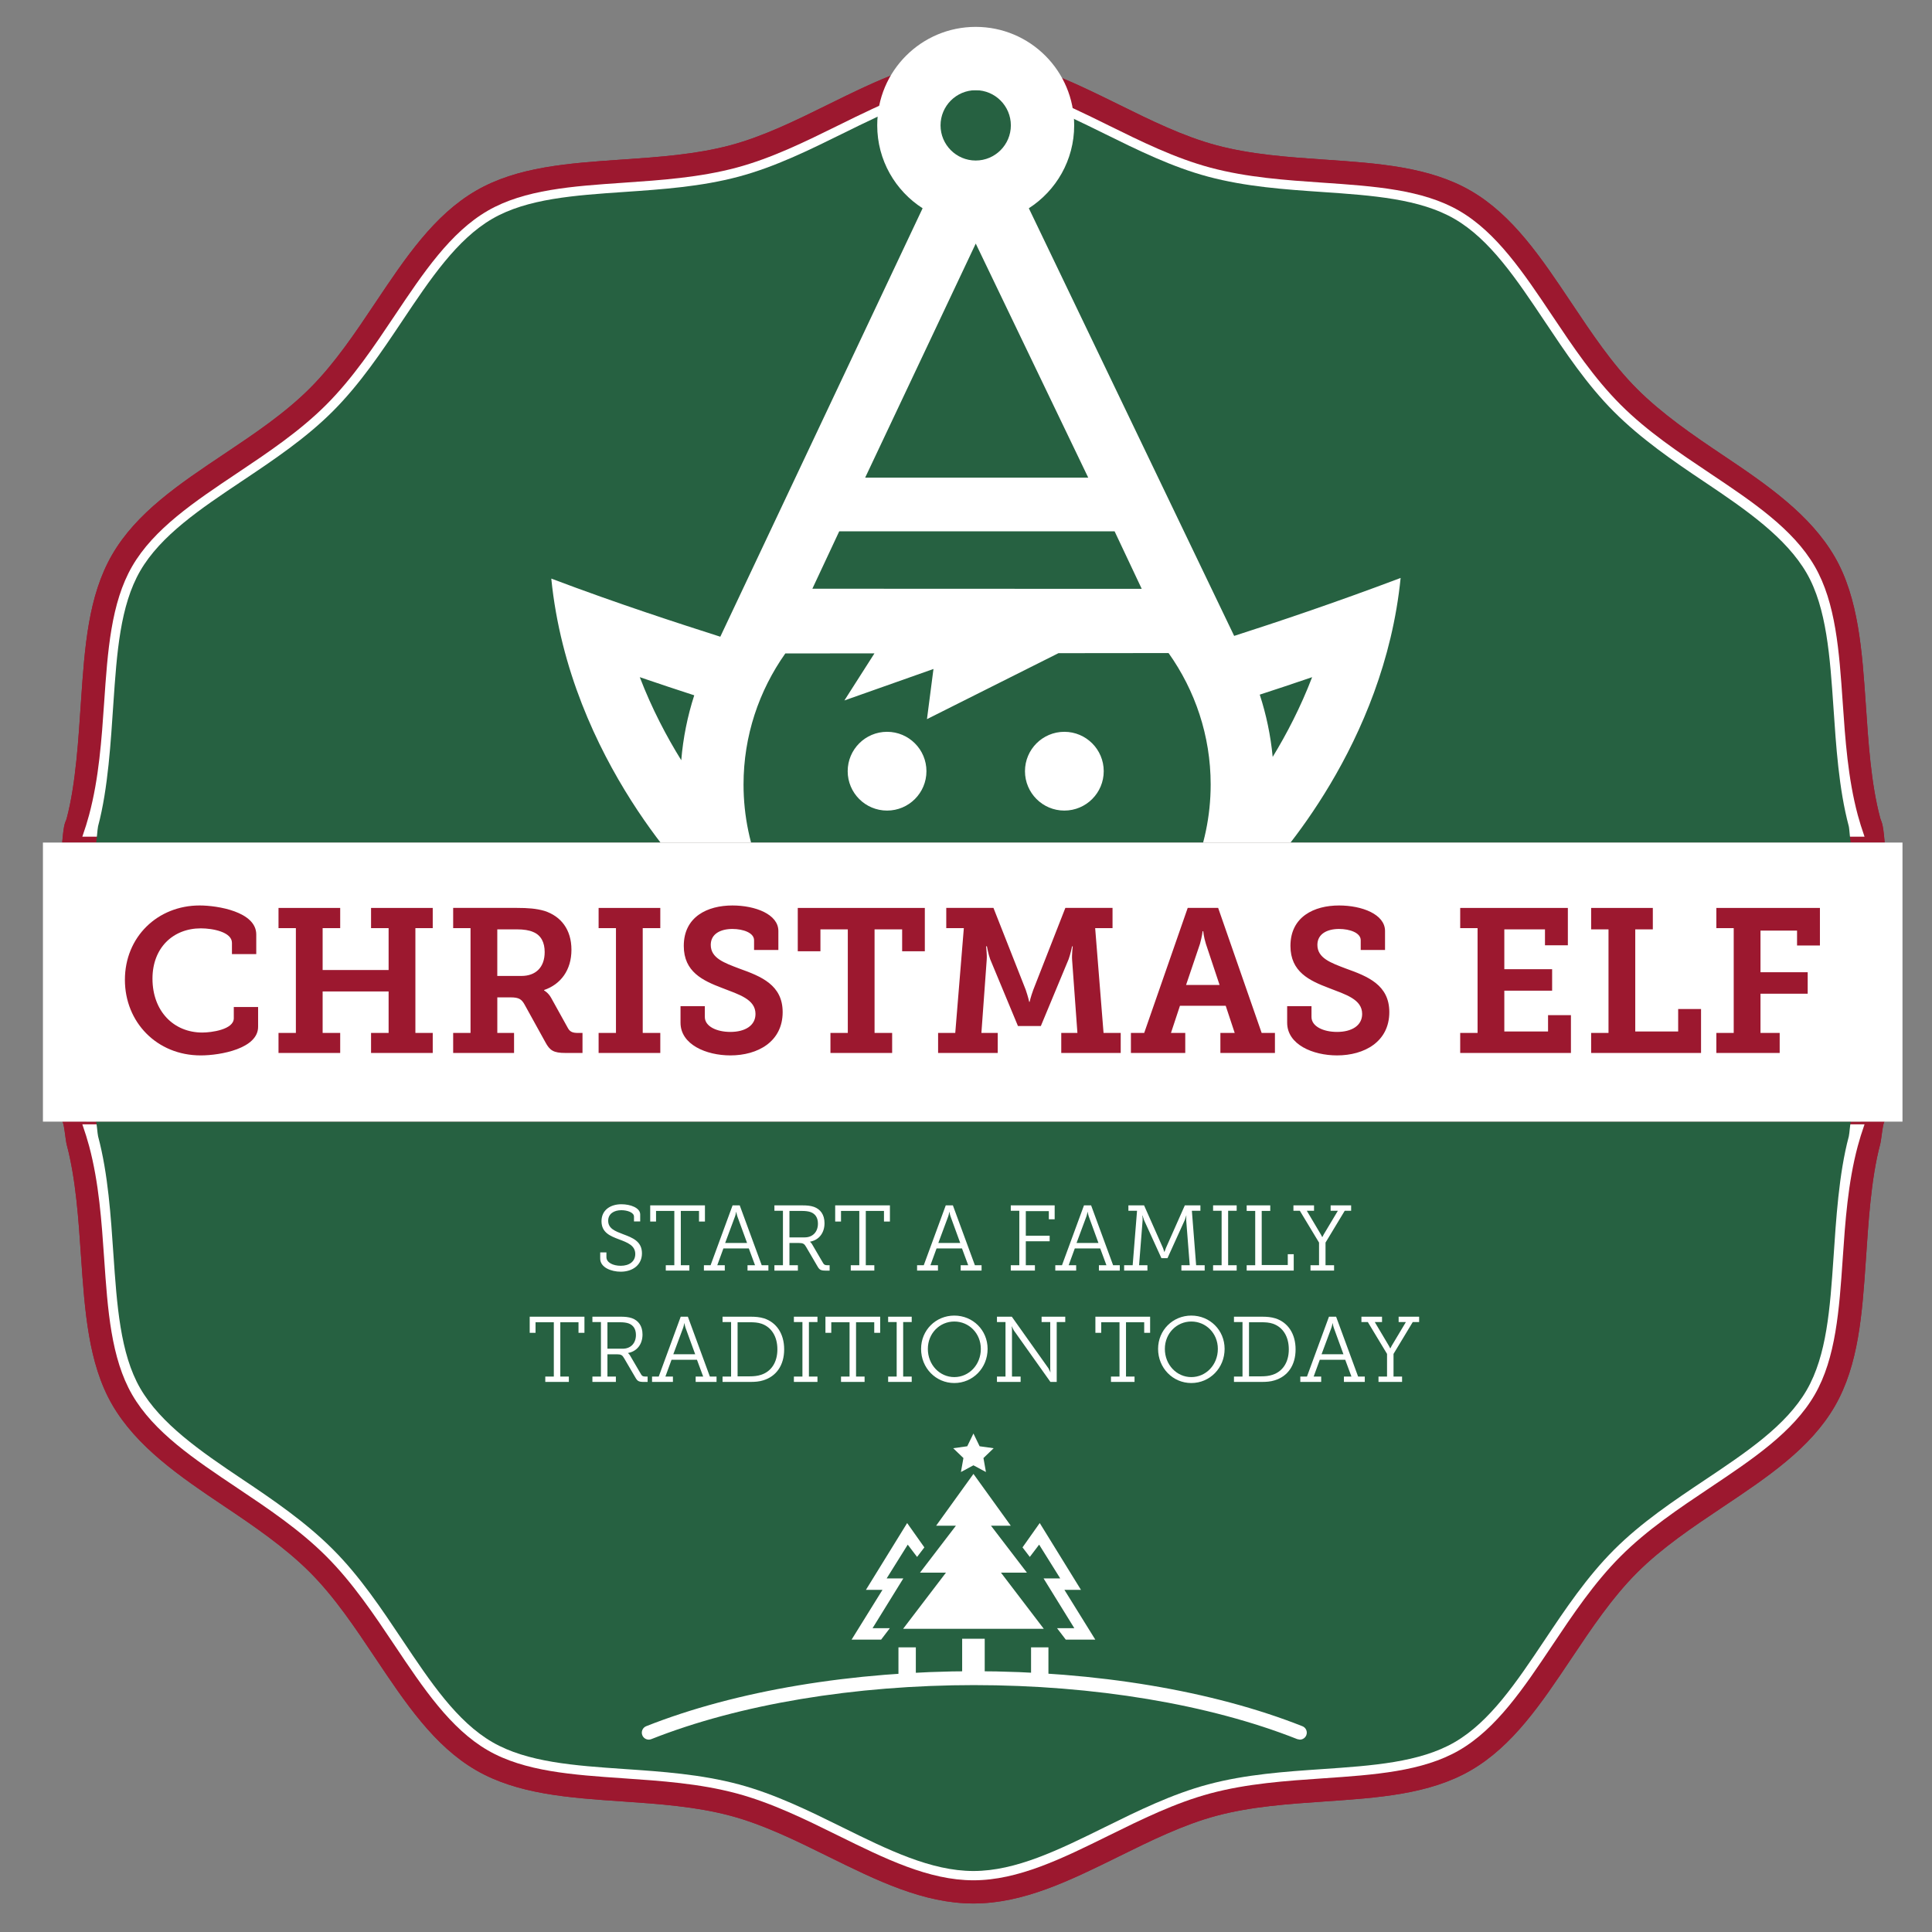 <svg xmlns="http://www.w3.org/2000/svg" xmlns:xlink="http://www.w3.org/1999/xlink" width="180" height="180" viewBox="0 0 180 180"><rect x="0" y="0" width="180" height="180" fill="#808080" stroke="none"/><defs><path id="a" d="M0 0h180v180h-180z"/></defs><clipPath id="b"><use xlink:href="#a" overflow="visible"/></clipPath><path clip-path="url(#b)" fill="#9C182F" d="M173.373 104.5c-.107 0-.204 1.318-.288 1.633-.92 3.438-1.165 7.349-1.402 10.818-.326 4.762-.634 9.42-2.61 12.834-2.015 3.482-5.789 6.088-9.785 8.761-2.86 1.915-5.82 3.937-8.294 6.41-2.479 2.477-4.461 5.462-6.378 8.329-2.668 3.987-5.188 7.763-8.673 9.779-3.415 1.977-7.912 2.288-12.674 2.614-3.469.237-7.055.486-10.493 1.404-3.293.881-6.436 2.433-9.475 3.932-4.346 2.145-8.445 4.168-12.606 4.168-4.162 0-8.268-2.025-12.616-4.171-3.037-1.499-6.172-3.046-9.466-3.926-3.435-.918-7.017-1.164-10.482-1.401-4.773-.326-9.268-.634-12.685-2.61-3.488-2.02-6.009-5.789-8.678-9.779-1.919-2.868-3.9-5.829-6.373-8.3-2.472-2.473-5.44-4.459-8.311-6.379-3.987-2.669-7.753-5.189-9.768-8.67-1.973-3.412-2.282-7.915-2.61-12.685-.239-3.474-.485-7.696-1.402-11.129-.084-.314-.18-1.633-.288-1.633h-2.22c.168 0 .307 1.723.421 2.149.863 3.232 1.102 7.054 1.333 10.422.346 5.023.673 9.94 2.896 13.786 2.267 3.915 6.234 6.655 10.437 9.469 2.783 1.862 5.661 3.831 7.985 6.155 2.324 2.321 4.246 5.216 6.105 7.994 2.812 4.205 5.468 8.188 9.391 10.458 3.851 2.229 8.596 2.559 13.619 2.901 3.362.23 6.838.471 10.072 1.336 3.087.825 6.128 2.326 9.069 3.778 4.58 2.259 8.905 4.394 13.571 4.394 4.665 0 8.987-2.132 13.565-4.391 2.943-1.452 5.988-2.954 9.072-3.779 3.237-.865 6.719-1.103 10.084-1.334 5.019-.343 9.759-.667 13.608-2.895 3.92-2.269 6.575-6.238 9.387-10.44 1.859-2.78 3.781-5.655 6.11-7.982 2.323-2.324 5.193-4.247 7.969-6.105 4.21-2.816 8.187-5.482 10.452-9.399 2.228-3.849 2.552-8.6 2.896-13.618.229-3.367.469-7.558 1.335-10.796.113-.425.251-2.103.417-2.103h-2.217z"/><path clip-path="url(#b)" fill="#266141" d="M9.139 105.869c.939 3.517 1.188 7.486 1.428 10.992.322 4.679.625 9.242 2.496 12.48 1.915 3.308 5.6 5.859 9.501 8.47 2.909 1.946 5.91 3.997 8.441 6.529 2.535 2.532 4.541 5.552 6.481 8.452 2.613 3.907 5.078 7.604 8.393 9.523 3.239 1.873 7.638 2.182 12.296 2.5 3.511.24 7.14.49 10.661 1.432 3.372.902 6.549 2.47 9.62 3.985 4.26 2.102 8.276 4.085 12.239 4.085 3.96 0 7.973-1.98 12.223-4.077 3.077-1.519 6.259-3.087 9.634-3.99 3.52-.94 7.148-1.189 10.658-1.429 4.66-.319 9.06-.621 12.3-2.496 3.311-1.915 5.776-5.601 8.387-9.502 1.94-2.902 3.948-5.902 6.485-8.439 2.532-2.532 5.528-4.538 8.425-6.477 3.915-2.618 7.604-5.086 9.519-8.396 1.875-3.239 2.176-7.641 2.495-12.299.24-3.514.489-7.829 1.431-11.345.061-.23.131-1.369.199-1.369h-163.512c.069.002.139 1.141.2 1.371"/><path clip-path="url(#b)" fill="#fff" d="M84.141 151.752l3.99-5.231h-2.418l3.348-4.375h-1.844l3.477-4.826 3.477 4.826h-1.845l3.349 4.375h-2.418l3.989 5.231h-13.105zm11.803-6.697l.87-1.145 1.966 3.149h-1.552l2.864 4.635h-1.61l.813 1.065h2.751l-2.877-4.636h1.542l-3.842-6.225-1.604 2.268.679.889zm.117 11.254h1.619v-2.829h-1.619v2.829zm-9.94-12.142l-1.604-2.268-3.841 6.225h1.542l-2.877 4.636h2.751l.812-1.065h-1.61l2.864-4.635h-1.552l1.966-3.149.87 1.145.679-.889zm-.795 9.312h-1.619v2.829h1.619v-2.829zm6.418-.802h-2.102v3.673h2.102v-3.673zm-1.628-17.931l-1.309.182.953.916-.233 1.301 1.166-.624 1.165.624-.232-1.301.952-.916-1.309-.182-.576-1.188-.577 1.188zM56.499 116.685v.441c0 .51.631.804 1.331.804.787 0 1.357-.389 1.357-1.098 0-.795-.734-1.072-1.521-1.366-.795-.302-1.625-.622-1.625-1.686s.856-1.583 1.85-1.583c.864 0 1.755.339 1.755.951v.649h-.579v-.45c0-.389-.632-.596-1.176-.596-.692 0-1.228.337-1.228.984 0 .735.657.969 1.392 1.254.882.328 1.755.665 1.755 1.781 0 1.071-.856 1.711-1.98 1.711-.873 0-1.91-.389-1.91-1.219v-.579h.579zM62.03 117.878h.795v-5.058h-1.703v.986h-.544v-1.504h5.1v1.504h-.553v-.986h-1.695v5.058h.796v.501h-2.196zM65.582 117.878h.623l2.048-5.576h.666l2.049 5.576h.622v.501h-1.945v-.501h.7l-.579-1.564h-2.368l-.571 1.564h.7v.501h-1.945v-.501zm4.02-2.075l-.908-2.489c-.069-.199-.095-.39-.095-.39h-.026s-.017.19-.086.39l-.925 2.489h2.04zM72.15 117.877h.795v-5.073h-.795v-.502h2.602c.415 0 .744.025 1.081.139.596.216.985.717.985 1.521 0 .908-.518 1.574-1.348 1.722v.017s.112.077.207.251l1.012 1.729c.095.173.207.198.432.198h.173v.503h-.329c-.527 0-.622-.078-.838-.46l-1.02-1.745c-.165-.294-.286-.371-.683-.371h-.873v2.073h.786v.503h-2.187v-.505zm2.827-2.593c.735 0 1.228-.502 1.228-1.279 0-.554-.242-.907-.666-1.071-.208-.078-.493-.113-.804-.113h-1.184v2.464h1.426zM79.264 117.878h.795v-5.058h-1.704v.986h-.543v-1.504h5.1v1.504h-.554v-.986h-1.694v5.058h.795v.501h-2.195zM85.443 117.878h.622l2.049-5.576h.665l2.049 5.576h.623v.501h-1.946v-.501h.701l-.579-1.564h-2.369l-.571 1.564h.701v.501h-1.945v-.501zm4.019-2.075l-.908-2.489c-.069-.199-.094-.39-.094-.39h-.026s-.018.19-.087.39l-.925 2.489h2.04zM94.172 117.878h.795v-5.074h-.795v-.502h4.089v1.297h-.545v-.761h-2.144v2.291h2.222v.518h-2.222v2.231h.848v.501h-2.248zM98.32 117.878h.623l2.049-5.576h.665l2.049 5.576h.623v.501h-1.946v-.501h.701l-.579-1.564h-2.369l-.57 1.564h.699v.501h-1.945v-.501zm4.02-2.075l-.908-2.489c-.068-.199-.095-.39-.095-.39h-.025s-.018.19-.087.39l-.925 2.489h2.04zM104.733 117.878h.795l.407-5.074h-.805v-.502h1.461l1.764 3.977.121.354h.018l.129-.354 1.764-3.977h1.452v.502h-.795l.397 5.074h.796v.501h-2.17v-.501h.777l-.328-4.193c-.009-.155.018-.432.018-.432h-.018s-.069.26-.13.406l-1.616 3.562h-.563l-1.625-3.562c-.061-.146-.121-.406-.121-.406h-.025s.025.276.018.432l-.329 4.193h.778v.501h-2.17v-.501zM113.021 117.878h.795v-5.074h-.795v-.502h2.197v.502h-.795v5.074h.795v.501h-2.197zM116.15 117.878h.795v-5.058h-.795v-.518h2.197v.518h-.796v5.04h2.428v-1.011h.554v1.53h-4.383zM122.097 117.878h.795v-2.109l-1.789-2.965h-.597v-.502h1.919v.502h-.674l1.313 2.213.121.233h.019l.12-.233 1.322-2.213h-.674v-.502h1.91v.502h-.596l-1.79 2.965v2.109h.796v.501h-2.196v-.501zM50.803 128.249h.795v-5.057h-1.703v.985h-.544v-1.504h5.1v1.504h-.553v-.985h-1.695v5.057h.796v.501h-2.196zM55.193 128.249h.795v-5.074h-.795v-.502h2.602c.415 0 .744.026 1.081.139.596.216.985.717.985 1.521 0 .908-.518 1.574-1.348 1.721v.017s.112.077.207.252l1.012 1.729c.095.172.207.198.432.198h.173v.502h-.329c-.527 0-.622-.078-.838-.459l-1.02-1.746c-.165-.294-.286-.371-.683-.371h-.873v2.074h.786v.502h-2.187v-.503zm2.827-2.593c.735 0 1.228-.503 1.228-1.28 0-.553-.242-.907-.666-1.071-.208-.079-.493-.113-.804-.113h-1.184v2.465h1.426zM60.75 128.249h.623l2.048-5.575h.666l2.049 5.575h.622v.501h-1.945v-.501h.7l-.579-1.564h-2.368l-.571 1.564h.7v.501h-1.945v-.501zm4.02-2.074l-.908-2.49c-.069-.199-.095-.39-.095-.39h-.026s-.017.19-.086.39l-.925 2.49h2.04zM67.318 128.249h.796v-5.074h-.796v-.502h2.568c.519 0 .89.035 1.297.156 1.149.372 1.876 1.418 1.876 2.887 0 1.496-.744 2.523-1.954 2.888-.381.121-.77.147-1.219.147h-2.568v-.502zm2.516-.018c.406 0 .744-.035 1.081-.146.925-.303 1.512-1.142 1.512-2.369 0-1.21-.561-2.066-1.469-2.386-.355-.12-.7-.139-1.124-.139h-1.115v5.04h1.115zM73.965 128.249h.795v-5.074h-.795v-.502h2.196v.502h-.796v5.074h.796v.501h-2.196zM78.356 128.249h.795v-5.057h-1.703v.985h-.544v-1.504h5.1v1.504h-.553v-.985h-1.695v5.057h.796v.501h-2.196zM82.746 128.249h.795v-5.074h-.795v-.502h2.196v.502h-.796v5.074h.796v.501h-2.196zM88.91 122.57c1.729 0 3.103 1.356 3.103 3.103 0 1.781-1.374 3.181-3.103 3.181-1.72 0-3.095-1.399-3.095-3.181-.001-1.746 1.374-3.103 3.095-3.103m0 5.731c1.366 0 2.472-1.141 2.472-2.628 0-1.452-1.106-2.55-2.472-2.55-1.357 0-2.464 1.098-2.464 2.55-.001 1.487 1.107 2.628 2.464 2.628"/><path clip-path="url(#b)" fill="#fff" d="M92.885 128.249h.795v-5.074h-.795v-.502h1.383l3.406 4.798c.086.139.181.372.181.372h.018s-.035-.26-.025-.424v-4.244h-.805v-.502h2.204v.502h-.795v5.575h-.588l-3.406-4.797c-.086-.139-.181-.372-.181-.372h-.018s.034.259.025.415v4.253h.805v.501h-2.204v-.501zM103.507 128.249h.795v-5.057h-1.703v.985h-.544v-1.504h5.099v1.504h-.552v-.985h-1.695v5.057h.795v.501h-2.195zM110.991 122.57c1.729 0 3.103 1.356 3.103 3.103 0 1.781-1.374 3.181-3.103 3.181-1.72 0-3.095-1.399-3.095-3.181 0-1.746 1.375-3.103 3.095-3.103m0 5.731c1.366 0 2.473-1.141 2.473-2.628 0-1.452-1.106-2.55-2.473-2.55-1.357 0-2.464 1.098-2.464 2.55 0 1.487 1.107 2.628 2.464 2.628"/><path clip-path="url(#b)" fill="#fff" d="M114.966 128.249h.795v-5.074h-.795v-.502h2.568c.519 0 .89.035 1.296.156 1.15.372 1.877 1.418 1.877 2.887 0 1.496-.744 2.523-1.954 2.888-.381.121-.77.147-1.219.147h-2.568v-.502zm2.516-.018c.405 0 .744-.035 1.08-.146.925-.303 1.513-1.142 1.513-2.369 0-1.21-.562-2.066-1.469-2.386-.355-.12-.7-.139-1.124-.139h-1.115v5.04h1.115zM121.146 128.249h.622l2.049-5.575h.666l2.049 5.575h.622v.501h-1.944v-.501h.7l-.579-1.564h-2.369l-.57 1.564h.7v.501h-1.945v-.501zm4.02-2.074l-.908-2.49c-.069-.199-.095-.39-.095-.39h-.026s-.017.19-.086.39l-.925 2.49h2.04zM128.432 128.249h.795v-2.109l-1.788-2.965h-.598v-.502h1.919v.502h-.674l1.314 2.213.121.233h.018l.12-.233 1.323-2.213h-.675v-.502h1.91v.502h-.596l-1.79 2.965v2.109h.796v.501h-2.196v-.501z"/><path clip-path="url(#b)" fill="#9C182F" d="M112.773 15.619c3.436.918 7.017 1.164 10.482 1.401 4.772.327 9.268.634 12.685 2.61 3.489 2.02 6.009 5.789 8.678 9.78 1.919 2.868 3.9 5.829 6.373 8.299 2.473 2.473 5.44 4.46 8.312 6.38 3.986 2.668 7.753 5.189 9.768 8.67 1.974 3.411 2.282 7.915 2.611 12.683.238 3.475.483 7.887 1.4 11.318.077.29.165 1.74.264 1.74h2.245c-.168-2-.308-1.871-.42-2.297-.864-3.232-1.104-7.128-1.334-10.496-.347-5.024-.674-9.977-2.896-13.822-2.266-3.915-6.234-6.675-10.437-9.487-2.783-1.863-5.661-3.841-7.985-6.165-2.324-2.322-4.246-5.221-6.105-8-2.812-4.204-5.468-8.189-9.391-10.46-3.851-2.228-8.596-2.559-13.619-2.902-3.362-.23-6.838-.472-10.072-1.336-3.087-.825-6.127-2.327-9.068-3.779-1.796-.886-3.554-1.752-5.309-2.478.47.856.804 1.795.98 2.789 1.111.511 2.234 1.064 3.373 1.626 3.037 1.499 6.172 3.046 9.465 3.926M9.704 65.432c.326-4.762.634-9.259 2.61-12.673 2.015-3.483 5.789-6.007 9.785-8.68 2.862-1.915 5.821-3.896 8.294-6.37 2.479-2.478 4.461-5.442 6.379-8.308 2.667-3.988 5.187-7.753 8.672-9.77 3.415-1.976 7.912-2.284 12.674-2.61 3.469-.237 7.055-.483 10.493-1.402 3.293-.881 6.436-2.431 9.475-3.93 1.295-.639 2.568-1.266 3.828-1.834.206-1.005.577-1.95 1.08-2.808-1.94.769-3.879 1.725-5.867 2.706-2.944 1.452-5.989 2.954-9.073 3.779-3.237.865-6.718 1.104-10.084 1.334-5.018.343-9.758.667-13.608 2.895-3.92 2.269-6.575 6.238-9.387 10.441-1.859 2.779-3.781 5.655-6.11 7.982-2.323 2.324-5.193 4.247-7.968 6.105-4.21 2.816-8.187 5.482-10.453 9.399-2.228 3.849-2.552 8.6-2.896 13.62-.23 3.367-.469 7.703-1.335 10.941-.113.426-.252.251-.418 2.251h2.243c.097 0 .185-1.45.262-1.739.921-3.438 1.166-7.859 1.404-11.329"/><path clip-path="url(#b)" fill="#266141" d="M67.109 59.321l18.848-39.917c-2.542-1.631-4.228-4.481-4.228-7.725 0-.273.017-.542.041-.808-1.087.5-2.186 1.042-3.302 1.592-3.077 1.518-6.259 3.088-9.634 3.991-3.519.94-7.148 1.189-10.658 1.429-4.66.319-9.06.621-12.299 2.496-3.311 1.915-5.777 5.6-8.388 9.502-1.94 2.901-3.948 5.902-6.485 8.439-2.532 2.532-5.527 4.537-8.425 6.477-3.915 2.618-7.603 5.086-9.518 8.395-1.875 3.24-2.176 7.641-2.495 12.299-.241 3.514-.49 7.977-1.431 11.493-.061.229-.131 1.516-.199 1.516h51.407c-3.546-5-7.99-13.872-8.981-23.785 6.366 2.405 11.95 3.389 15.747 4.606M108.873 60.843l-10.259.011-12.251 6.146.606-4.674-8.3 2.934 2.803-4.389-8.306.009c-2.451 3.467-3.893 8.507-3.893 13.042 0 1.278.12 2.578.339 4.578h42.844c.219-2 .339-3.3.339-4.578 0-4.552-1.455-9.605-3.922-13.079m-26.228 14.677c-2.026 0-3.669-1.643-3.669-3.669 0-2.027 1.643-3.67 3.669-3.67 2.027 0 3.67 1.643 3.67 3.67 0 2.025-1.643 3.669-3.67 3.669m16.518 0c-2.027 0-3.669-1.643-3.669-3.669 0-2.027 1.642-3.67 3.669-3.67 2.026 0 3.669 1.643 3.669 3.67 0 2.025-1.643 3.669-3.669 3.669M95.854 19.403l19.13 39.842c3.79-1.219 9.276-2.218 15.509-4.573-.995 9.959-5.475 18.828-9.028 23.828h50.982c-.067 0-.138-1.287-.198-1.516-.94-3.517-1.188-7.56-1.43-11.066-.321-4.679-.624-9.28-2.496-12.517-1.915-3.308-5.599-5.878-9.501-8.489-2.907-1.946-5.91-4.007-8.44-6.539-2.534-2.532-4.54-5.557-6.481-8.456-2.612-3.907-5.078-7.607-8.392-9.525-3.239-1.874-7.639-2.183-12.296-2.502-3.512-.24-7.142-.491-10.661-1.433-3.373-.901-6.549-2.469-9.62-3.985-.973-.479-1.932-.952-2.882-1.398.013.201.031.401.031.605-.001 3.244-1.686 6.092-4.227 7.724M90.904 14.955c1.806 0 3.276-1.47 3.276-3.276 0-1.806-1.471-3.276-3.276-3.276-1.806 0-3.276 1.47-3.276 3.276 0 1.806 1.47 3.276 3.276 3.276M122.248 63.09c-1.811.619-3.45 1.162-4.88 1.627.604 1.855 1.015 3.797 1.205 5.802 1.292-2.119 2.597-4.618 3.675-7.429"/><path clip-path="url(#b)" fill="#266141" d="M90.907 22.692l-10.302 21.808h20.783zM63.471 70.828c.174-2.092.586-4.117 1.211-6.048-1.476-.478-3.182-1.043-5.075-1.69 1.131 2.948 2.511 5.556 3.864 7.738"/><path clip-path="url(#b)" fill="#266141" d="M103.845 49.5h-25.655l-2.503 5.376 30.686-.043z"/><path clip-path="url(#b)" fill="#fff" d="M121.103 162.077l-.238-.046c-8.199-3.246-18.913-5.034-30.17-5.034-.357 0-.647-.29-.647-.647 0-.358.29-.648.647-.648 11.416 0 22.3 1.82 30.646 5.125.333.132.496.508.364.841-.101.254-.345.409-.602.409M60.445 162.077c-.258 0-.502-.155-.603-.41-.132-.333.031-.709.364-.841 8.347-3.305 19.231-5.125 30.647-5.125.357 0 .647.29.647.648 0 .357-.29.647-.647.647-11.257 0-21.971 1.788-30.17 5.034-.078.033-.159.047-.238.047"/><path clip-path="url(#b)" fill="#9C182F" d="M7.403 95.343h1.286v-7.669h-2.027v1.619h-1.679v-3.207h9.408v3.207h-1.679v-1.619h-2.042v7.669h1.301v1.483h-4.568zM15.555 95.343h1.286v-7.76h-1.286v-1.497h4.568v1.497h-1.301v3.101h4.886v-3.101h-1.301v-1.497h4.568v1.497h-1.285v7.76h1.285v1.483h-4.568v-1.483h1.301v-3.072h-4.886v3.072h1.301v1.483h-4.568zM28.486 95.343h1.286v-7.76h-1.286v-1.497h7.972v2.768h-1.694v-1.18h-3.011v2.95h3.54v1.588h-3.54v3.024h3.237v-1.21h1.696v2.8h-8.2zM47.378 85.904c1.301 0 4.19.454 4.19 2.148v1.452h-1.8v-.832c0-.802-1.422-1.074-2.299-1.074-2.073 0-3.585 1.452-3.585 3.721 0 2.42 1.573 3.994 3.691 3.994.65 0 2.329-.212 2.329-1.06v-.832h1.8v1.467c0 1.604-2.768 2.118-4.25 2.118-3.252 0-5.612-2.466-5.612-5.597 0-3.176 2.42-5.505 5.536-5.505"/><path clip-path="url(#b)" fill="#9C182F" d="M53.215 95.343h1.286v-7.76h-1.286v-1.497h4.568v1.497h-1.301v3.101h4.886v-3.101h-1.301v-1.497h4.568v1.497h-1.284v7.76h1.284v1.483h-4.568v-1.483h1.301v-3.072h-4.886v3.072h1.301v1.483h-4.568zM66.147 95.343h1.286v-7.76h-1.286v-1.497h4.734c.787 0 1.437.045 2.042.227 1.195.393 1.982 1.361 1.982 2.874 0 1.497-.787 2.557-2.027 2.98v.029s.318.166.529.561l1.241 2.238c.151.272.363.348.726.348h.348v1.483h-1.256c-.892 0-1.164-.183-1.497-.803l-1.528-2.768c-.227-.409-.423-.545-1.044-.545h-.983v2.632h1.24v1.483h-4.507v-1.482zm5.052-4.22c1.044 0 1.724-.62 1.724-1.771 0-.696-.257-1.24-.847-1.482-.302-.136-.711-.197-1.21-.197h-1.452v3.449h1.785zM76.916 95.343h1.286v-7.76h-1.286v-1.497h4.568v1.497h-1.301v7.76h1.301v1.483h-4.568zM84.781 93.361v.802c0 .695.877 1.104 1.891 1.104 1.089 0 1.86-.469 1.86-1.331 0-1.089-1.225-1.438-2.465-1.921-1.437-.545-2.844-1.195-2.844-3.116 0-2.164 1.755-2.995 3.6-2.995 1.694 0 3.403.65 3.403 1.89v1.407h-1.799v-.726c0-.544-.802-.832-1.604-.832-.877 0-1.603.363-1.603 1.18 0 .983.998 1.331 2.117 1.755 1.604.574 3.207 1.21 3.207 3.222 0 2.193-1.845 3.207-3.872 3.207-1.785 0-3.691-.802-3.691-2.421v-1.225h1.8zM94.083 95.343h1.285v-7.669h-2.026v1.619h-1.679v-3.207h9.408v3.207h-1.679v-1.619h-2.042v7.669h1.301v1.483h-4.568zM102.053 95.343h1.271l.635-7.76h-1.301v-1.497h3.494l2.39 6.065c.182.529.258.893.258.893h.03s.076-.363.271-.893l2.375-6.065h3.494v1.497h-1.286l.621 7.76h1.271v1.483h-4.402v-1.483h1.195l-.394-5.415c-.029-.378.046-.999.046-.999h-.046s-.12.59-.257.953l-2.057 4.947h-1.695l-2.057-4.947c-.136-.363-.242-.953-.242-.953h-.06s.075.621.045.999l-.394 5.415h1.21v1.483h-4.417v-1.483zM116.331 95.343h.983l3.222-9.258h2.254l3.222 9.258h.983v1.482h-4.039v-1.482h1.06l-.666-2.012h-3.389l-.665 2.012h1.059v1.482h-4.023v-1.482zm6.565-3.555l-1.013-3.04c-.167-.53-.197-.938-.197-.938h-.045s-.046.408-.197.938l-1.028 3.04h2.48zM129.701 93.361v.802c0 .695.877 1.104 1.892 1.104 1.089 0 1.859-.469 1.859-1.331 0-1.089-1.225-1.438-2.466-1.921-1.437-.545-2.843-1.195-2.843-3.116 0-2.164 1.755-2.995 3.6-2.995 1.694 0 3.403.65 3.403 1.89v1.407h-1.8v-.726c0-.544-.802-.832-1.604-.832-.877 0-1.604.363-1.604 1.18 0 .983.999 1.331 2.118 1.755 1.604.574 3.207 1.21 3.207 3.222 0 2.193-1.846 3.207-3.872 3.207-1.785 0-3.691-.802-3.691-2.421v-1.225h1.801zM140.712 95.343h1.286v-7.76h-1.286v-1.497h7.972v2.768h-1.695v-1.18h-3.01v2.95h3.54v1.588h-3.54v3.024h3.237v-1.21h1.695v2.8h-8.199zM150.407 95.343h1.286v-7.669h-1.286v-1.588h4.568v1.588h-1.301v7.562h3.177v-1.663h1.694v3.253h-8.138zM159.678 95.343h1.286v-7.76h-1.286v-1.497h7.669v2.783h-1.694v-1.104h-2.707v3.085h3.494v1.588h-3.494v2.905h1.421v1.483h-4.689zM170.342 93.361v.802c0 .695.877 1.104 1.891 1.104 1.089 0 1.86-.469 1.86-1.331 0-1.089-1.226-1.438-2.465-1.921-1.438-.545-2.845-1.195-2.845-3.116 0-2.164 1.755-2.995 3.601-2.995 1.693 0 3.403.65 3.403 1.89v1.407h-1.8v-.726c0-.544-.802-.832-1.604-.832-.877 0-1.604.363-1.604 1.18 0 .983.998 1.331 2.118 1.755 1.604.574 3.206 1.21 3.206 3.222 0 2.193-1.845 3.207-3.872 3.207-1.785 0-3.691-.802-3.691-2.421v-1.225h1.802z"/><defs><path id="c" d="M0 0h180v180h-180z"/></defs><clipPath id="d"><use xlink:href="#c" overflow="visible"/></clipPath><path clip-path="url(#d)" fill="#9C182F" d="M6.216 106.649c.863 3.232 1.102 7.054 1.334 10.422.345 5.024.672 9.94 2.895 13.786 2.267 3.915 6.235 6.656 10.437 9.468 2.783 1.863 5.661 3.831 7.985 6.156 2.324 2.322 4.246 5.216 6.105 7.995 2.812 4.204 5.468 8.186 9.392 10.458 3.85 2.227 8.596 2.557 13.619 2.9 3.361.23 6.838.472 10.071 1.335 3.087.825 6.128 2.327 9.069 3.778 4.58 2.26 8.906 4.396 13.571 4.396 4.666 0 8.986-2.133 13.565-4.392 2.944-1.453 5.988-2.954 9.073-3.778 3.236-.865 6.717-1.104 10.083-1.335 5.019-.343 9.759-.667 13.608-2.896 3.921-2.268 6.575-6.237 9.387-10.44 1.859-2.778 3.782-5.654 6.111-7.982 2.322-2.323 5.191-4.247 7.968-6.104 4.21-2.816 8.187-5.481 10.453-9.398 2.227-3.85 2.552-8.601 2.895-13.62.231-3.367.469-7.556 1.335-10.794.114-.425.251-2.104.417-2.104h-169.793c.167 0 .306 1.724.42 2.149"/><path clip-path="url(#d)" fill="#fff" d="M7.672 104.753c.26.747.467 1.409.632 2.024.916 3.432 1.162 7.011 1.401 10.485.328 4.768.638 9.271 2.61 12.683 2.016 3.482 5.781 6.002 9.768 8.67 2.871 1.921 5.839 3.907 8.311 6.38 2.473 2.471 4.455 5.433 6.374 8.3 2.668 3.99 5.189 7.76 8.678 9.779 3.416 1.978 7.911 2.284 12.684 2.61 3.465.238 7.047.482 10.482 1.4 3.294.882 6.429 2.429 9.467 3.928 4.347 2.145 8.453 4.171 12.615 4.171 4.161 0 8.261-2.023 12.605-4.167 3.04-1.499 6.183-3.05 9.476-3.932 3.438-.918 7.023-1.163 10.494-1.401 4.761-.325 9.258-.633 12.673-2.609 3.485-2.017 6.005-5.783 8.673-9.77 1.917-2.866 3.9-5.831 6.378-8.31 2.473-2.473 5.433-4.454 8.294-6.369 3.996-2.673 7.771-5.197 9.785-8.681 1.976-3.414 2.284-7.911 2.61-12.672.237-3.47.483-7.058 1.403-10.497.163-.611.369-1.273.63-2.023h-166.043z"/><path clip-path="url(#d)" fill="#266141" d="M9.139 105.869c.939 3.517 1.188 7.486 1.428 10.992.322 4.679.625 9.242 2.496 12.48 1.915 3.308 5.6 5.859 9.501 8.47 2.909 1.946 5.91 3.997 8.441 6.529 2.535 2.532 4.541 5.552 6.481 8.452 2.613 3.907 5.078 7.604 8.393 9.523 3.239 1.873 7.638 2.182 12.296 2.5 3.511.24 7.14.49 10.661 1.432 3.372.902 6.549 2.47 9.62 3.985 4.26 2.102 8.276 4.085 12.239 4.085 3.96 0 7.973-1.98 12.223-4.077 3.077-1.519 6.259-3.087 9.634-3.99 3.52-.94 7.148-1.189 10.658-1.429 4.66-.319 9.06-.621 12.3-2.496 3.311-1.915 5.776-5.601 8.387-9.502 1.94-2.902 3.948-5.902 6.485-8.439 2.532-2.532 5.528-4.538 8.425-6.477 3.915-2.618 7.604-5.086 9.519-8.396 1.875-3.239 2.176-7.641 2.495-12.299.24-3.514.489-7.829 1.431-11.345.061-.23.131-1.369.199-1.369h-163.512c.069.002.139 1.141.2 1.371"/><path clip-path="url(#d)" fill="#fff" d="M84.141 151.752l3.99-5.231h-2.418l3.348-4.375h-1.844l3.477-4.826 3.477 4.826h-1.845l3.349 4.375h-2.418l3.989 5.231h-13.105zm11.803-6.697l.87-1.145 1.966 3.149h-1.552l2.864 4.635h-1.61l.813 1.065h2.751l-2.877-4.636h1.542l-3.842-6.225-1.604 2.268.679.889zm.117 11.254h1.619v-2.829h-1.619v2.829zm-9.94-12.142l-1.604-2.268-3.841 6.225h1.542l-2.877 4.636h2.751l.812-1.065h-1.61l2.864-4.635h-1.552l1.966-3.149.87 1.145.679-.889zm-.795 9.312h-1.619v2.829h1.619v-2.829zm6.418-.802h-2.102v3.673h2.102v-3.673zm-1.628-17.931l-1.309.182.953.916-.233 1.301 1.166-.624 1.165.624-.232-1.301.952-.916-1.309-.182-.576-1.188-.577 1.188zM56.499 116.685v.441c0 .51.631.804 1.331.804.787 0 1.357-.389 1.357-1.098 0-.795-.734-1.072-1.521-1.366-.795-.302-1.625-.622-1.625-1.686s.856-1.583 1.85-1.583c.864 0 1.755.339 1.755.951v.649h-.579v-.45c0-.389-.632-.596-1.176-.596-.692 0-1.228.337-1.228.984 0 .735.657.969 1.392 1.254.882.328 1.755.665 1.755 1.781 0 1.071-.856 1.711-1.98 1.711-.873 0-1.91-.389-1.91-1.219v-.579h.579zM62.03 117.878h.795v-5.058h-1.703v.986h-.544v-1.504h5.1v1.504h-.553v-.986h-1.695v5.058h.796v.501h-2.196zM65.582 117.878h.623l2.048-5.576h.666l2.049 5.576h.622v.501h-1.945v-.501h.7l-.579-1.564h-2.368l-.571 1.564h.7v.501h-1.945v-.501zm4.02-2.075l-.908-2.489c-.069-.199-.095-.39-.095-.39h-.026s-.017.19-.086.39l-.925 2.489h2.04zM72.15 117.877h.795v-5.073h-.795v-.502h2.602c.415 0 .744.025 1.081.139.596.216.985.717.985 1.521 0 .908-.518 1.574-1.348 1.722v.017s.112.077.207.251l1.012 1.729c.095.173.207.198.432.198h.173v.503h-.329c-.527 0-.622-.078-.838-.46l-1.02-1.745c-.165-.294-.286-.371-.683-.371h-.873v2.073h.786v.503h-2.187v-.505zm2.827-2.593c.735 0 1.228-.502 1.228-1.279 0-.554-.242-.907-.666-1.071-.208-.078-.493-.113-.804-.113h-1.184v2.464h1.426zM79.264 117.878h.795v-5.058h-1.704v.986h-.543v-1.504h5.1v1.504h-.554v-.986h-1.694v5.058h.795v.501h-2.195zM85.443 117.878h.622l2.049-5.576h.665l2.049 5.576h.623v.501h-1.946v-.501h.701l-.579-1.564h-2.369l-.571 1.564h.701v.501h-1.945v-.501zm4.019-2.075l-.908-2.489c-.069-.199-.094-.39-.094-.39h-.026s-.018.19-.087.39l-.925 2.489h2.04zM94.172 117.878h.795v-5.074h-.795v-.502h4.089v1.297h-.545v-.761h-2.144v2.291h2.222v.518h-2.222v2.231h.848v.501h-2.248zM98.32 117.878h.623l2.049-5.576h.665l2.049 5.576h.623v.501h-1.946v-.501h.701l-.579-1.564h-2.369l-.57 1.564h.699v.501h-1.945v-.501zm4.02-2.075l-.908-2.489c-.068-.199-.095-.39-.095-.39h-.025s-.018.19-.087.39l-.925 2.489h2.04zM104.733 117.878h.795l.407-5.074h-.805v-.502h1.461l1.764 3.977.121.354h.018l.129-.354 1.764-3.977h1.452v.502h-.795l.397 5.074h.796v.501h-2.17v-.501h.777l-.328-4.193c-.009-.155.018-.432.018-.432h-.018s-.069.26-.13.406l-1.616 3.562h-.563l-1.625-3.562c-.061-.146-.121-.406-.121-.406h-.025s.025.276.018.432l-.329 4.193h.778v.501h-2.17v-.501zM113.021 117.878h.795v-5.074h-.795v-.502h2.197v.502h-.795v5.074h.795v.501h-2.197zM116.15 117.878h.795v-5.058h-.795v-.518h2.197v.518h-.796v5.04h2.428v-1.011h.554v1.53h-4.383zM122.097 117.878h.795v-2.109l-1.789-2.965h-.597v-.502h1.919v.502h-.674l1.313 2.213.121.233h.019l.12-.233 1.322-2.213h-.674v-.502h1.91v.502h-.596l-1.79 2.965v2.109h.796v.501h-2.196v-.501zM50.803 128.249h.795v-5.057h-1.703v.985h-.544v-1.504h5.1v1.504h-.553v-.985h-1.695v5.057h.796v.501h-2.196zM55.193 128.249h.795v-5.074h-.795v-.502h2.602c.415 0 .744.026 1.081.139.596.216.985.717.985 1.521 0 .908-.518 1.574-1.348 1.721v.017s.112.077.207.252l1.012 1.729c.095.172.207.198.432.198h.173v.502h-.329c-.527 0-.622-.078-.838-.459l-1.02-1.746c-.165-.294-.286-.371-.683-.371h-.873v2.074h.786v.502h-2.187v-.503zm2.827-2.593c.735 0 1.228-.503 1.228-1.28 0-.553-.242-.907-.666-1.071-.208-.079-.493-.113-.804-.113h-1.184v2.465h1.426zM60.75 128.249h.623l2.048-5.575h.666l2.049 5.575h.622v.501h-1.945v-.501h.7l-.579-1.564h-2.368l-.571 1.564h.7v.501h-1.945v-.501zm4.02-2.074l-.908-2.49c-.069-.199-.095-.39-.095-.39h-.026s-.017.19-.086.39l-.925 2.49h2.04zM67.318 128.249h.796v-5.074h-.796v-.502h2.568c.519 0 .89.035 1.297.156 1.149.372 1.876 1.418 1.876 2.887 0 1.496-.744 2.523-1.954 2.888-.381.121-.77.147-1.219.147h-2.568v-.502zm2.516-.018c.406 0 .744-.035 1.081-.146.925-.303 1.512-1.142 1.512-2.369 0-1.21-.561-2.066-1.469-2.386-.355-.12-.7-.139-1.124-.139h-1.115v5.04h1.115zM73.965 128.249h.795v-5.074h-.795v-.502h2.196v.502h-.796v5.074h.796v.501h-2.196zM78.356 128.249h.795v-5.057h-1.703v.985h-.544v-1.504h5.1v1.504h-.553v-.985h-1.695v5.057h.796v.501h-2.196zM82.746 128.249h.795v-5.074h-.795v-.502h2.196v.502h-.796v5.074h.796v.501h-2.196zM88.91 122.57c1.729 0 3.103 1.356 3.103 3.103 0 1.781-1.374 3.181-3.103 3.181-1.72 0-3.095-1.399-3.095-3.181-.001-1.746 1.374-3.103 3.095-3.103m0 5.731c1.366 0 2.472-1.141 2.472-2.628 0-1.452-1.106-2.55-2.472-2.55-1.357 0-2.464 1.098-2.464 2.55-.001 1.487 1.107 2.628 2.464 2.628"/><path clip-path="url(#d)" fill="#fff" d="M92.885 128.249h.795v-5.074h-.795v-.502h1.383l3.406 4.798c.086.139.181.372.181.372h.018s-.035-.26-.025-.424v-4.244h-.805v-.502h2.204v.502h-.795v5.575h-.588l-3.406-4.797c-.086-.139-.181-.372-.181-.372h-.018s.034.259.025.415v4.253h.805v.501h-2.204v-.501zM103.507 128.249h.795v-5.057h-1.703v.985h-.544v-1.504h5.099v1.504h-.552v-.985h-1.695v5.057h.795v.501h-2.195zM110.991 122.57c1.729 0 3.103 1.356 3.103 3.103 0 1.781-1.374 3.181-3.103 3.181-1.72 0-3.095-1.399-3.095-3.181 0-1.746 1.375-3.103 3.095-3.103m0 5.731c1.366 0 2.473-1.141 2.473-2.628 0-1.452-1.106-2.55-2.473-2.55-1.357 0-2.464 1.098-2.464 2.55 0 1.487 1.107 2.628 2.464 2.628"/><path clip-path="url(#d)" fill="#fff" d="M114.966 128.249h.795v-5.074h-.795v-.502h2.568c.519 0 .89.035 1.296.156 1.15.372 1.877 1.418 1.877 2.887 0 1.496-.744 2.523-1.954 2.888-.381.121-.77.147-1.219.147h-2.568v-.502zm2.516-.018c.405 0 .744-.035 1.08-.146.925-.303 1.513-1.142 1.513-2.369 0-1.21-.562-2.066-1.469-2.386-.355-.12-.7-.139-1.124-.139h-1.115v5.04h1.115zM121.146 128.249h.622l2.049-5.575h.666l2.049 5.575h.622v.501h-1.944v-.501h.7l-.579-1.564h-2.369l-.57 1.564h.7v.501h-1.945v-.501zm4.02-2.074l-.908-2.49c-.069-.199-.095-.39-.095-.39h-.026s-.017.19-.086.39l-.925 2.49h2.04zM128.432 128.249h.795v-2.109l-1.788-2.965h-.598v-.502h1.919v.502h-.674l1.314 2.213.121.233h.018l.12-.233 1.323-2.213h-.675v-.502h1.91v.502h-.596l-1.79 2.965v2.109h.796v.501h-2.196v-.501z"/><path clip-path="url(#d)" fill="#9C182F" d="M175.17 76.203c-.863-3.232-1.102-7.128-1.334-10.495-.345-5.024-.672-9.978-2.895-13.823-2.268-3.915-6.235-6.675-10.438-9.487-2.783-1.863-5.661-3.841-7.984-6.165-2.324-2.322-4.246-5.221-6.105-7.999-2.812-4.205-5.468-8.19-9.392-10.461-3.851-2.227-8.597-2.558-13.619-2.902-3.361-.23-6.838-.472-10.071-1.336-3.087-.825-6.128-2.327-9.069-3.778-4.579-2.26-8.905-4.395-13.57-4.395-4.667 0-8.987 2.132-13.566 4.391-2.944 1.452-5.988 2.954-9.073 3.779-3.236.865-6.717 1.103-10.083 1.334-5.019.343-9.759.667-13.608 2.895-3.921 2.268-6.576 6.238-9.387 10.44-1.86 2.78-3.782 5.655-6.111 7.983-2.323 2.324-5.192 4.247-7.968 6.105-4.21 2.816-8.187 5.482-10.453 9.399-2.227 3.848-2.552 8.6-2.895 13.619-.231 3.367-.469 7.704-1.335 10.942-.115.425-.253.251-.418 2.251h169.794c-.167-2-.306-1.871-.42-2.297"/><path clip-path="url(#d)" fill="#fff" d="M173.714 77.952c-.26-.747-.467-1.409-.632-2.024-.916-3.432-1.162-7.011-1.401-10.485-.328-4.768-.638-9.272-2.609-12.683-2.017-3.482-5.782-6.002-9.769-8.67-2.871-1.921-5.839-3.907-8.311-6.38-2.474-2.47-4.455-5.432-6.374-8.3-2.668-3.99-5.189-7.759-8.678-9.779-3.416-1.976-7.911-2.284-12.685-2.61-3.465-.238-7.047-.483-10.481-1.401-3.294-.881-6.43-2.428-9.468-3.927-4.347-2.145-8.453-4.171-12.614-4.171s-8.261 2.023-12.606 4.167c-3.04 1.499-6.182 3.05-9.475 3.931-3.438.918-7.024 1.164-10.494 1.402-4.761.325-9.258.633-12.673 2.609-3.486 2.017-6.005 5.783-8.673 9.77-1.917 2.866-3.9 5.831-6.378 8.309-2.473 2.473-5.433 4.454-8.294 6.369-3.996 2.673-7.771 5.198-9.785 8.681-1.976 3.414-2.284 7.911-2.61 12.672-.238 3.47-.484 7.058-1.404 10.497-.163.611-.369 1.273-.63 2.023h166.044z"/><path clip-path="url(#d)" fill="#266141" d="M172.247 76.983c-.938-3.517-1.188-7.559-1.428-11.065-.322-4.68-.625-9.281-2.496-12.518-1.915-3.308-5.6-5.878-9.501-8.489-2.909-1.946-5.91-4.006-8.441-6.538-2.535-2.532-4.541-5.557-6.48-8.457-2.613-3.907-5.078-7.606-8.394-9.525-3.238-1.873-7.638-2.183-12.296-2.502-3.511-.24-7.14-.491-10.661-1.432-3.372-.902-6.549-2.47-9.619-3.985-4.261-2.102-8.276-4.086-12.239-4.086-3.96 0-7.973 1.98-12.223 4.077-3.077 1.518-6.259 3.088-9.634 3.991-3.519.94-7.148 1.188-10.658 1.429-4.66.319-9.06.62-12.3 2.495-3.31 1.916-5.776 5.6-8.387 9.502-1.94 2.902-3.948 5.903-6.485 8.44-2.532 2.532-5.528 4.537-8.425 6.476-3.915 2.619-7.603 5.087-9.518 8.396-1.875 3.24-2.176 7.64-2.496 12.298-.24 3.515-.489 7.977-1.43 11.493-.062.23-.132 1.517-.2 1.517h163.511c-.069 0-.138-1.287-.2-1.517"/><defs><path id="e" d="M46.598 0h85.999v78.5h-85.999z"/></defs><clipPath id="f"><use xlink:href="#e" overflow="visible"/></clipPath><path clip-path="url(#f)" fill="#fff" d="M82.646 68.181c-2.026 0-3.669 1.643-3.669 3.669 0 2.027 1.643 3.67 3.669 3.67s3.669-1.643 3.669-3.67c-.001-2.026-1.644-3.669-3.669-3.669M99.163 68.181c-2.026 0-3.669 1.643-3.669 3.669 0 2.027 1.643 3.67 3.669 3.67s3.669-1.643 3.669-3.67c0-2.026-1.643-3.669-3.669-3.669M90.938 89.692c3.129 0 5.665-3.192 5.665-5.192h-11.33c-.001 2 2.536 5.192 5.665 5.192M114.984 59.245l-19.13-39.842c2.54-1.631 4.225-4.48 4.225-7.724 0-5.067-4.107-9.175-9.175-9.175s-9.175 4.108-9.175 9.175c0 3.245 1.686 6.094 4.228 7.725l-18.848 39.917c-3.797-1.217-9.381-3.01-15.747-5.415 1.704 17.043 13.617 28.594 13.617 28.594h.023c3.837 9 14.042 17.996 26.032 17.996 12.1 0 22.378-7.72 26.133-18.41 1.833-1.885 11.78-12.78 13.326-28.24-6.233 2.354-11.719 4.181-15.509 5.399m-51.513 11.584c-1.353-2.183-2.733-4.79-3.864-7.739 1.893.647 3.599 1.212 5.074 1.69-.624 1.932-1.036 3.957-1.21 6.049m27.433-62.426c1.807 0 3.275 1.47 3.275 3.276 0 1.807-1.469 3.276-3.275 3.276-1.806 0-3.276-1.469-3.276-3.276 0-1.806 1.47-3.276 3.276-3.276m.004 14.289l10.48 21.808h-20.783l10.303-21.808zm-12.718 26.808h25.654l2.529 5.361-30.687-.012 2.504-5.349zm12.844 45.016c-11.999 0-21.761-9.612-21.761-21.427 0-4.535 1.442-8.742 3.893-12.209l8.306-.009-2.803 4.389 8.3-2.934-.606 4.674 12.251-6.146 10.259-.011c2.467 3.474 3.922 7.695 3.922 12.246 0 11.815-9.762 21.427-21.761 21.427m26.334-29.799c1.43-.464 3.069-1.008 4.88-1.627-1.078 2.812-2.383 5.311-3.675 7.429-.19-2.005-.6-3.946-1.205-5.802"/><defs><path id="g" d="M0 0h180v180h-180z"/></defs><clipPath id="h"><use xlink:href="#g" overflow="visible"/></clipPath><path clip-path="url(#h)" fill="#fff" d="M121.103 162.077l-.238-.046c-8.199-3.246-18.913-5.034-30.17-5.034-.357 0-.647-.29-.647-.647 0-.358.29-.648.647-.648 11.416 0 22.3 1.82 30.646 5.125.333.132.496.508.364.841-.101.254-.345.409-.602.409M60.445 162.077c-.258 0-.502-.155-.603-.41-.132-.333.031-.709.364-.841 8.347-3.305 19.231-5.125 30.647-5.125.357 0 .647.29.647.648 0 .357-.29.647-.647.647-11.257 0-21.971 1.788-30.17 5.034-.078.033-.159.047-.238.047"/><path clip-path="url(#h)" fill="#fff" d="M4 78.5h173.25v26h-173.25z"/><path clip-path="url(#h)" fill="#9C182F" d="M18.603 84.36c1.637 0 5.272.571 5.272 2.703v1.826h-2.265v-1.046c0-1.009-1.789-1.351-2.893-1.351-2.608 0-4.511 1.827-4.511 4.682 0 3.045 1.979 5.026 4.645 5.026.818 0 2.931-.267 2.931-1.334v-1.047h2.265v1.846c0 2.019-3.483 2.665-5.348 2.665-4.093 0-7.062-3.103-7.062-7.042 0-3.998 3.045-6.928 6.966-6.928"/><path clip-path="url(#h)" fill="#9C182F" d="M25.948 96.237h1.618v-9.764h-1.618v-1.884h5.747v1.884h-1.636v3.901h6.147v-3.901h-1.636v-1.884h5.747v1.884h-1.616v9.764h1.616v1.867h-5.747v-1.867h1.636v-3.865h-6.147v3.865h1.636v1.867h-5.747zM42.22 96.237h1.618v-9.766h-1.618v-1.883h5.957c.99 0 1.808.057 2.569.285 1.503.495 2.494 1.713 2.494 3.616 0 1.884-.99 3.217-2.55 3.75v.037s.4.209.666.705l1.562 2.817c.19.342.457.438.914.438h.438v1.866h-1.581c-1.123 0-1.464-.23-1.883-1.011l-1.923-3.481c-.285-.516-.532-.687-1.313-.687h-1.237v3.313h1.56v1.866h-5.673v-1.865zm6.357-5.31c1.314 0 2.169-.78 2.169-2.228 0-.875-.323-1.56-1.066-1.865-.38-.17-.895-.248-1.522-.248h-1.827v4.34h2.246zM55.771 96.237h1.617v-9.764h-1.617v-1.884h5.747v1.884h-1.637v9.764h1.637v1.867h-5.747zM65.667 93.744v1.008c0 .875 1.104 1.39 2.379 1.39 1.371 0 2.341-.59 2.341-1.674 0-1.371-1.542-1.81-3.102-2.418-1.808-.686-3.579-1.504-3.579-3.92 0-2.724 2.208-3.769 4.53-3.769 2.131 0 4.282.818 4.282 2.378v1.77h-2.264v-.913c0-.685-1.009-1.047-2.018-1.047-1.104 0-2.017.457-2.017 1.484 0 1.236 1.256 1.674 2.664 2.209 2.018.722 4.035 1.521 4.035 4.053 0 2.76-2.321 4.035-4.872 4.035-2.246 0-4.644-1.009-4.644-3.046v-1.54h2.265zM77.371 96.237h1.617v-9.65h-2.55v2.038h-2.112v-4.036h11.838v4.036h-2.113v-2.038h-2.57v9.65h1.638v1.867h-5.748zM87.4 96.237h1.599l.799-9.765h-1.637v-1.884h4.397l3.007 7.632c.228.667.323 1.123.323 1.123h.039s.096-.456.341-1.123l2.988-7.632h4.396v1.884h-1.618l.781 9.765h1.599v1.866h-5.539v-1.866h1.505l-.495-6.813c-.037-.476.058-1.258.058-1.258h-.058s-.152.742-.323 1.2l-2.589 6.225h-2.133l-2.588-6.225c-.17-.458-.305-1.2-.305-1.2h-.075s.095.782.057 1.258l-.495 6.813h1.522v1.866h-5.556v-1.866zM105.365 96.237h1.237l4.054-11.649h2.837l4.053 11.649h1.237v1.865h-5.082v-1.865h1.334l-.838-2.531h-4.264l-.837 2.531h1.332v1.865h-5.063v-1.865zm8.26-4.473l-1.274-3.825c-.209-.667-.247-1.181-.247-1.181h-.057s-.059.514-.249 1.181l-1.294 3.825h3.121zM122.189 93.744v1.008c0 .875 1.103 1.39 2.38 1.39 1.37 0 2.34-.59 2.34-1.674 0-1.371-1.542-1.81-3.103-2.418-1.809-.686-3.578-1.504-3.578-3.92 0-2.724 2.209-3.769 4.53-3.769 2.132 0 4.282.818 4.282 2.378v1.77h-2.265v-.913c0-.685-1.01-1.047-2.018-1.047-1.104 0-2.019.457-2.019 1.484 0 1.236 1.257 1.674 2.665 2.209 2.019.722 4.036 1.521 4.036 4.053 0 2.76-2.323 4.035-4.872 4.035-2.247 0-4.645-1.009-4.645-3.046v-1.54h2.267zM136.044 96.237h1.618v-9.764h-1.618v-1.884h10.03v3.483h-2.132v-1.485h-3.788v3.712h4.454v1.998h-4.454v3.806h4.074v-1.522h2.132v3.523h-10.316zM148.243 96.237h1.618v-9.65h-1.618v-1.998h5.747v1.998h-1.637v9.516h3.998v-2.093h2.131v4.094h-10.239zM159.908 96.237h1.618v-9.764h-1.618v-1.884h9.65v3.501h-2.131v-1.389h-3.406v3.882h4.397v1.999h-4.397v3.655h1.788v1.867h-5.901z"/></svg>